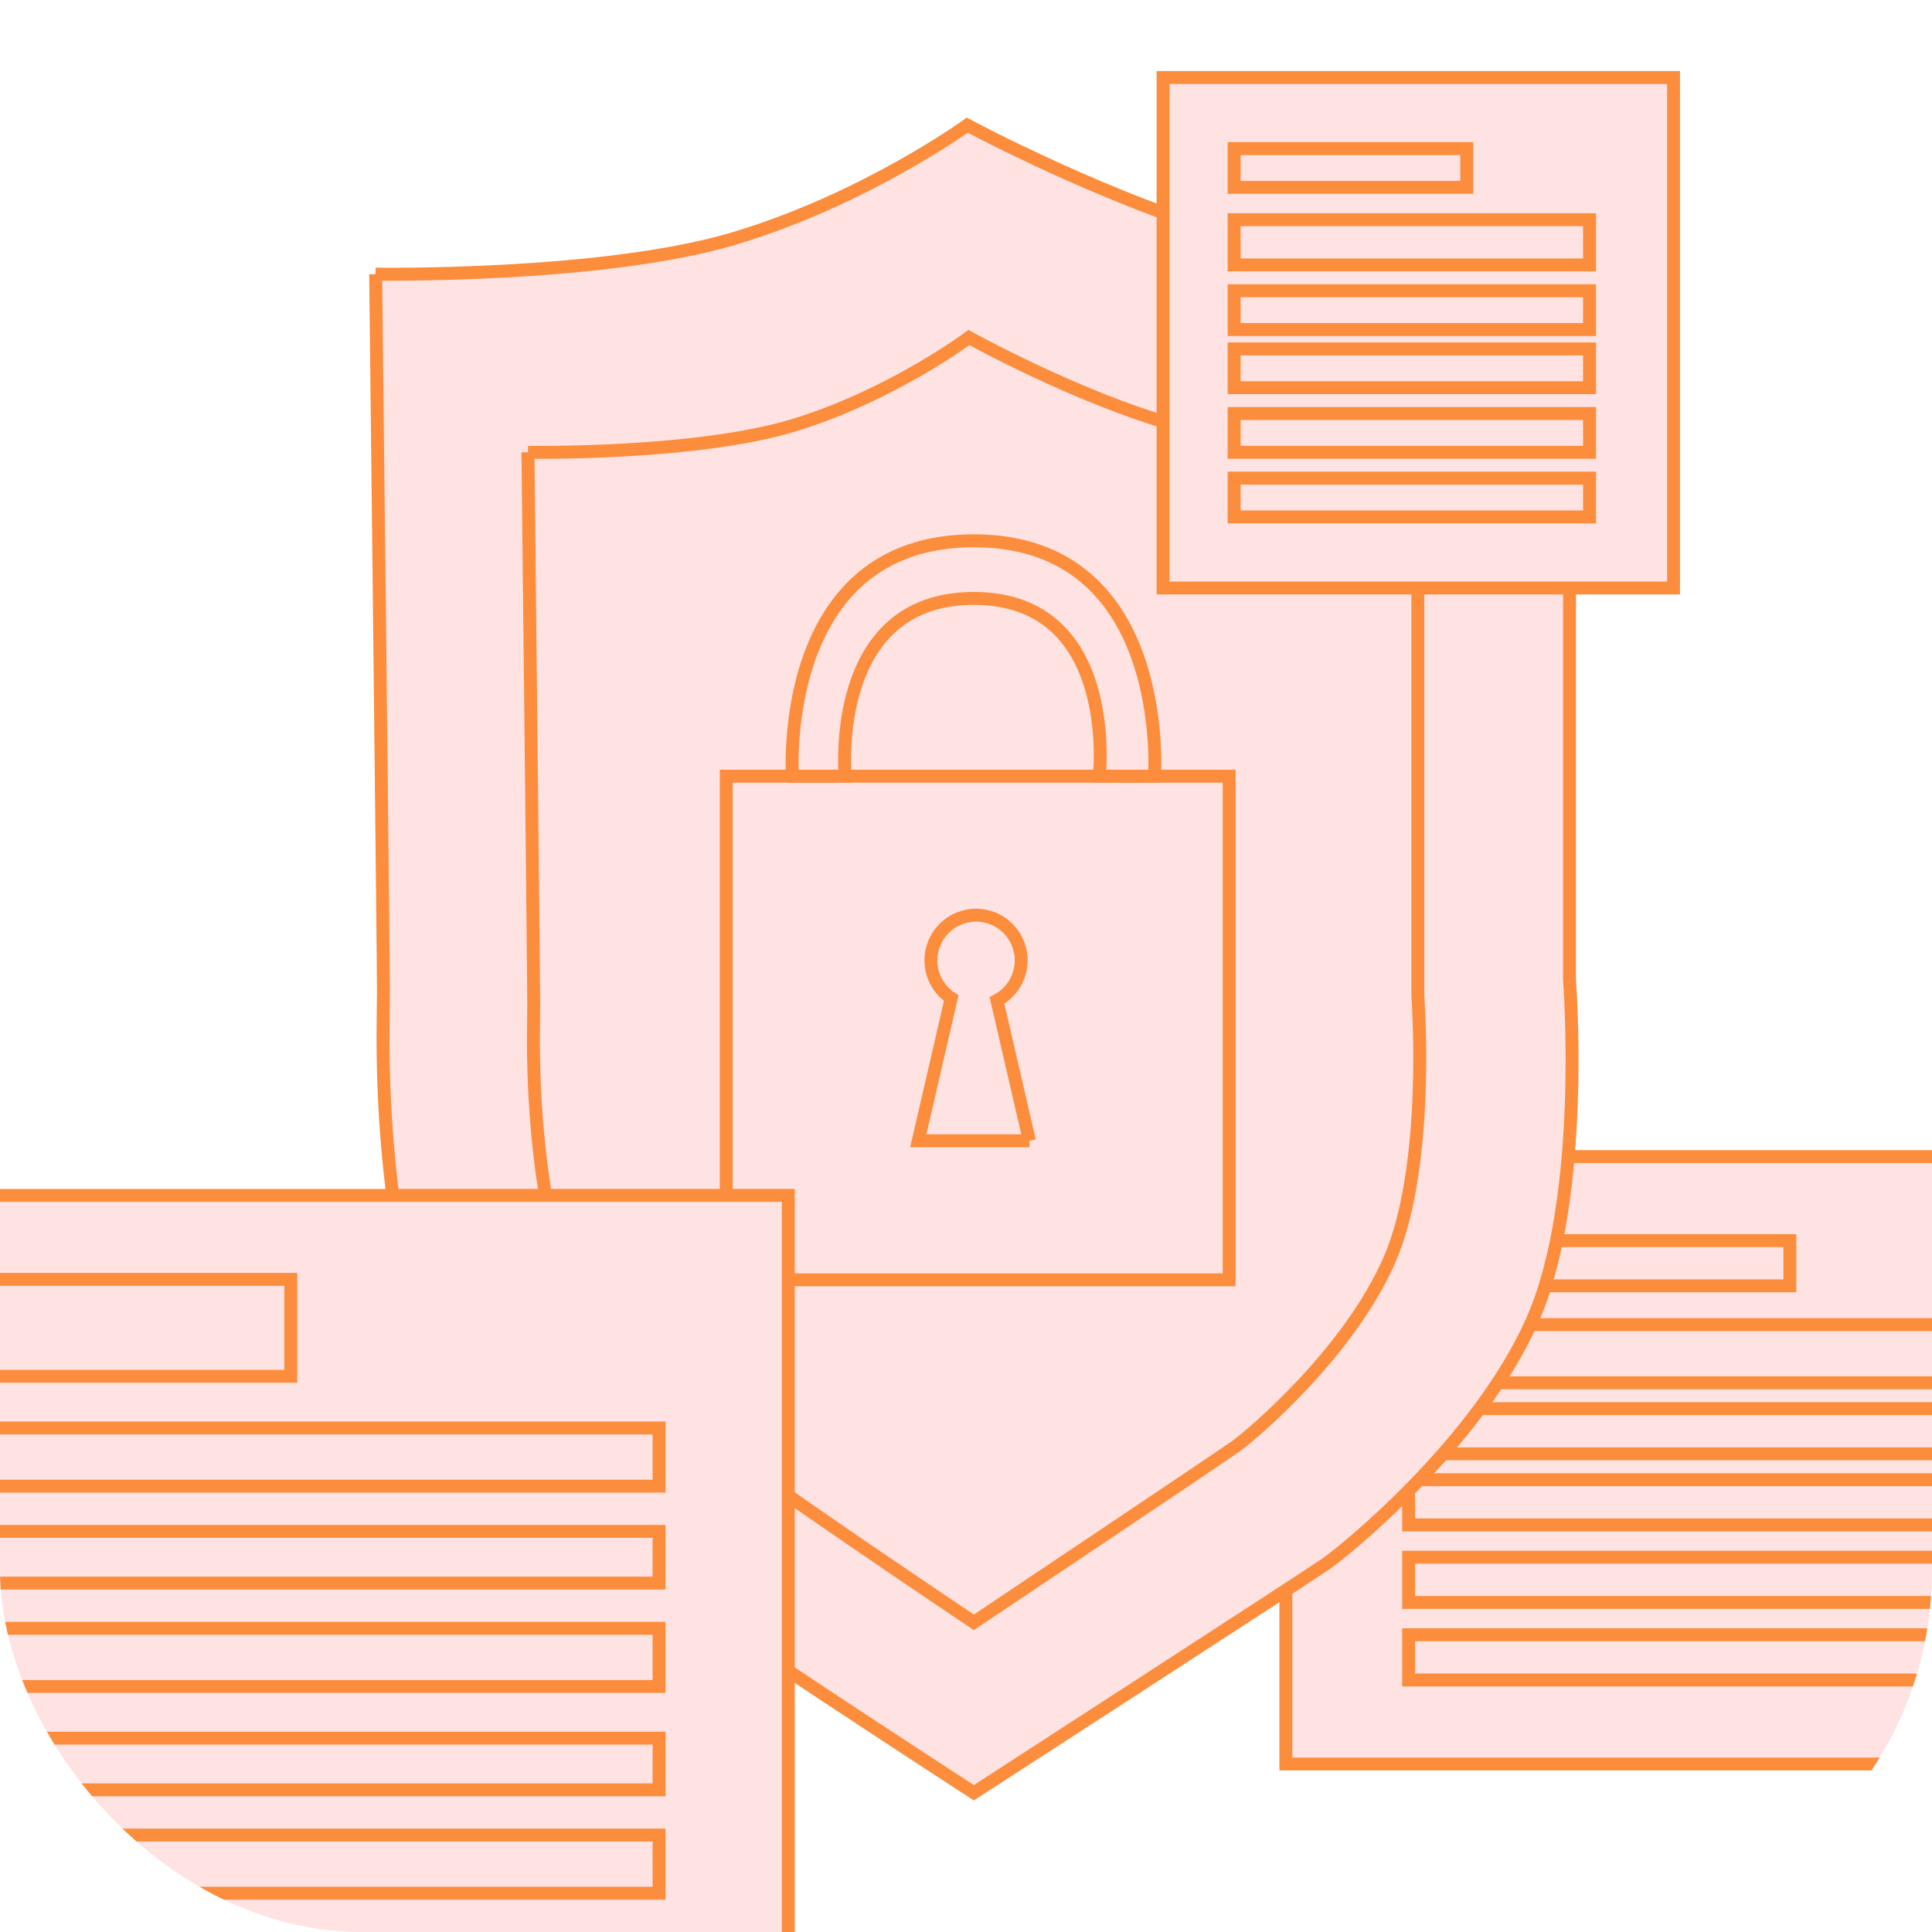 <svg width="299" height="299" viewBox="0 0 299 299" fill="none" xmlns="http://www.w3.org/2000/svg">
<g clip-path="url(#clip0_1_448)">
<path d="M330 178.999H199V272.999H330V178.999Z" fill="#FFE2E2" stroke="#FC8D3D" stroke-width="2" stroke-miterlimit="10"/>
<path d="M309 217.999H218V224.999H309V217.999Z" stroke="#FC8D3D" stroke-width="2" stroke-miterlimit="10"/>
<path d="M309 240.999H218V247.999H309V240.999Z" stroke="#FC8D3D" stroke-width="2" stroke-miterlimit="10"/>
<path d="M309 228.999H218V235.999H309V228.999Z" stroke="#FC8D3D" stroke-width="2" stroke-miterlimit="10"/>
<path d="M309 204.999H218V213.999H309V204.999Z" stroke="#FC8D3D" stroke-width="2" stroke-miterlimit="10"/>
<path d="M309 252.999H218V259.999H309V252.999Z" stroke="#FC8D3D" stroke-width="2" stroke-miterlimit="10"/>
<path d="M277 191.999H218V198.999H277V191.999Z" stroke="#FC8D3D" stroke-width="2" stroke-miterlimit="10"/>
<path d="M58.126 42.429C58.126 42.429 93.211 42.977 113.505 36.937C133.799 30.896 149.694 19.372 149.694 19.372C149.694 19.372 172.178 31.453 192.462 36.946C212.747 42.438 242.904 42.448 242.904 42.448V151.71C242.904 151.71 245.549 185.408 237.142 204.357C228.735 223.307 208.311 239.849 205.305 241.959C202.298 244.068 150.715 277.45 150.715 277.45C150.715 277.45 106.193 248.575 99.289 242.86C92.385 237.145 68.055 222.006 63.248 199.497C58.441 176.988 59.342 158.634 59.342 153.522C59.342 148.411 58.135 42.429 58.135 42.429H58.126Z" fill="#FFE2E2" stroke="#FC8D3D" stroke-width="2" stroke-miterlimit="10"/>
<path d="M81.705 70.004C81.705 70.004 107.863 70.431 122.979 65.775C138.095 61.12 149.954 52.235 149.954 52.235C149.954 52.235 166.712 61.547 181.828 65.775C196.944 70.004 219.428 70.013 219.428 70.013V154.193C219.428 154.193 221.405 180.159 215.132 194.759C208.859 209.359 193.641 222.109 191.405 223.726C189.168 225.343 150.715 251.077 150.715 251.077C150.715 251.077 117.532 228.828 112.382 224.423C107.232 220.018 89.101 208.355 85.519 191.013C81.937 173.672 82.605 159.527 82.605 155.587C82.605 151.647 81.705 69.995 81.705 69.995V70.004Z" fill="#FFE2E2" stroke="#FC8D3D" stroke-width="2" stroke-miterlimit="10"/>
<path d="M190.226 120.122H112.401V198.066H190.226V120.122Z" fill="#FFE2E2" stroke="#FC8D3D" stroke-width="2" stroke-miterlimit="10"/>
<path d="M122.636 120.12C122.636 120.12 120.139 83.69 150.705 83.69C181.271 83.69 178.673 120.12 178.673 120.12H170.136C170.136 120.12 173.208 92.612 150.705 92.612C128.203 92.612 130.801 120.12 130.801 120.12H122.636Z" fill="#FFE2E2" stroke="#FC8D3D" stroke-width="2" stroke-miterlimit="10"/>
<path d="M122 184.999H-6V305.999H122V184.999Z" fill="#FFE2E2" stroke="#FC8D3D" stroke-width="2" stroke-miterlimit="10"/>
<path d="M45 197.999H-5V212.999H45V197.999Z" stroke="#FC8D3D" stroke-width="2" stroke-miterlimit="10"/>
<path d="M102 236.999H-5V244.999H102V236.999Z" stroke="#FC8D3D" stroke-width="2" stroke-miterlimit="10"/>
<path d="M102 268.999H-5V276.999H102V268.999Z" stroke="#FC8D3D" stroke-width="2" stroke-miterlimit="10"/>
<path d="M102 283.999H-5V292.999H102V283.999Z" stroke="#FC8D3D" stroke-width="2" stroke-miterlimit="10"/>
<path d="M102 220.999H-5V229.999H102V220.999Z" stroke="#FC8D3D" stroke-width="2" stroke-miterlimit="10"/>
<path d="M102 251.999H-5V260.999H102V251.999Z" stroke="#FC8D3D" stroke-width="2" stroke-miterlimit="10"/>
<path d="M159.317 176.551L154.296 154.832C156.524 153.661 158.045 151.328 158.045 148.633C158.045 144.767 154.918 141.635 151.058 141.635C147.198 141.635 144.071 144.767 144.071 148.633C144.071 151.077 145.323 153.224 147.216 154.479L142.113 176.551H159.326H159.317Z" fill="#FFE2E2" stroke="#FC8D3D" stroke-width="2" stroke-miterlimit="10"/>
<path d="M259 11.999H180V90.999H259V11.999Z" fill="#FFE2E2" stroke="#FC8D3D" stroke-width="2" stroke-miterlimit="10"/>
<path d="M246 44.999H191V50.999H246V44.999Z" stroke="#FC8D3D" stroke-width="2" stroke-miterlimit="10"/>
<path d="M246 63.999H191V69.999H246V63.999Z" stroke="#FC8D3D" stroke-width="2" stroke-miterlimit="10"/>
<path d="M246 53.999H191V59.999H246V53.999Z" stroke="#FC8D3D" stroke-width="2" stroke-miterlimit="10"/>
<path d="M246 33.999H191V40.999H246V33.999Z" stroke="#FC8D3D" stroke-width="2" stroke-miterlimit="10"/>
<path d="M246 73.999H191V79.999H246V73.999Z" stroke="#FC8D3D" stroke-width="2" stroke-miterlimit="10"/>
<path d="M227 22.999H191V28.999H227V22.999Z" stroke="#FC8D3D" stroke-width="2" stroke-miterlimit="10"/>
</g>
<defs>
<clipPath id="clip0_1_448">
<rect width="299" height="299" rx="56" fill="white"/>
</clipPath>
</defs>
</svg>
